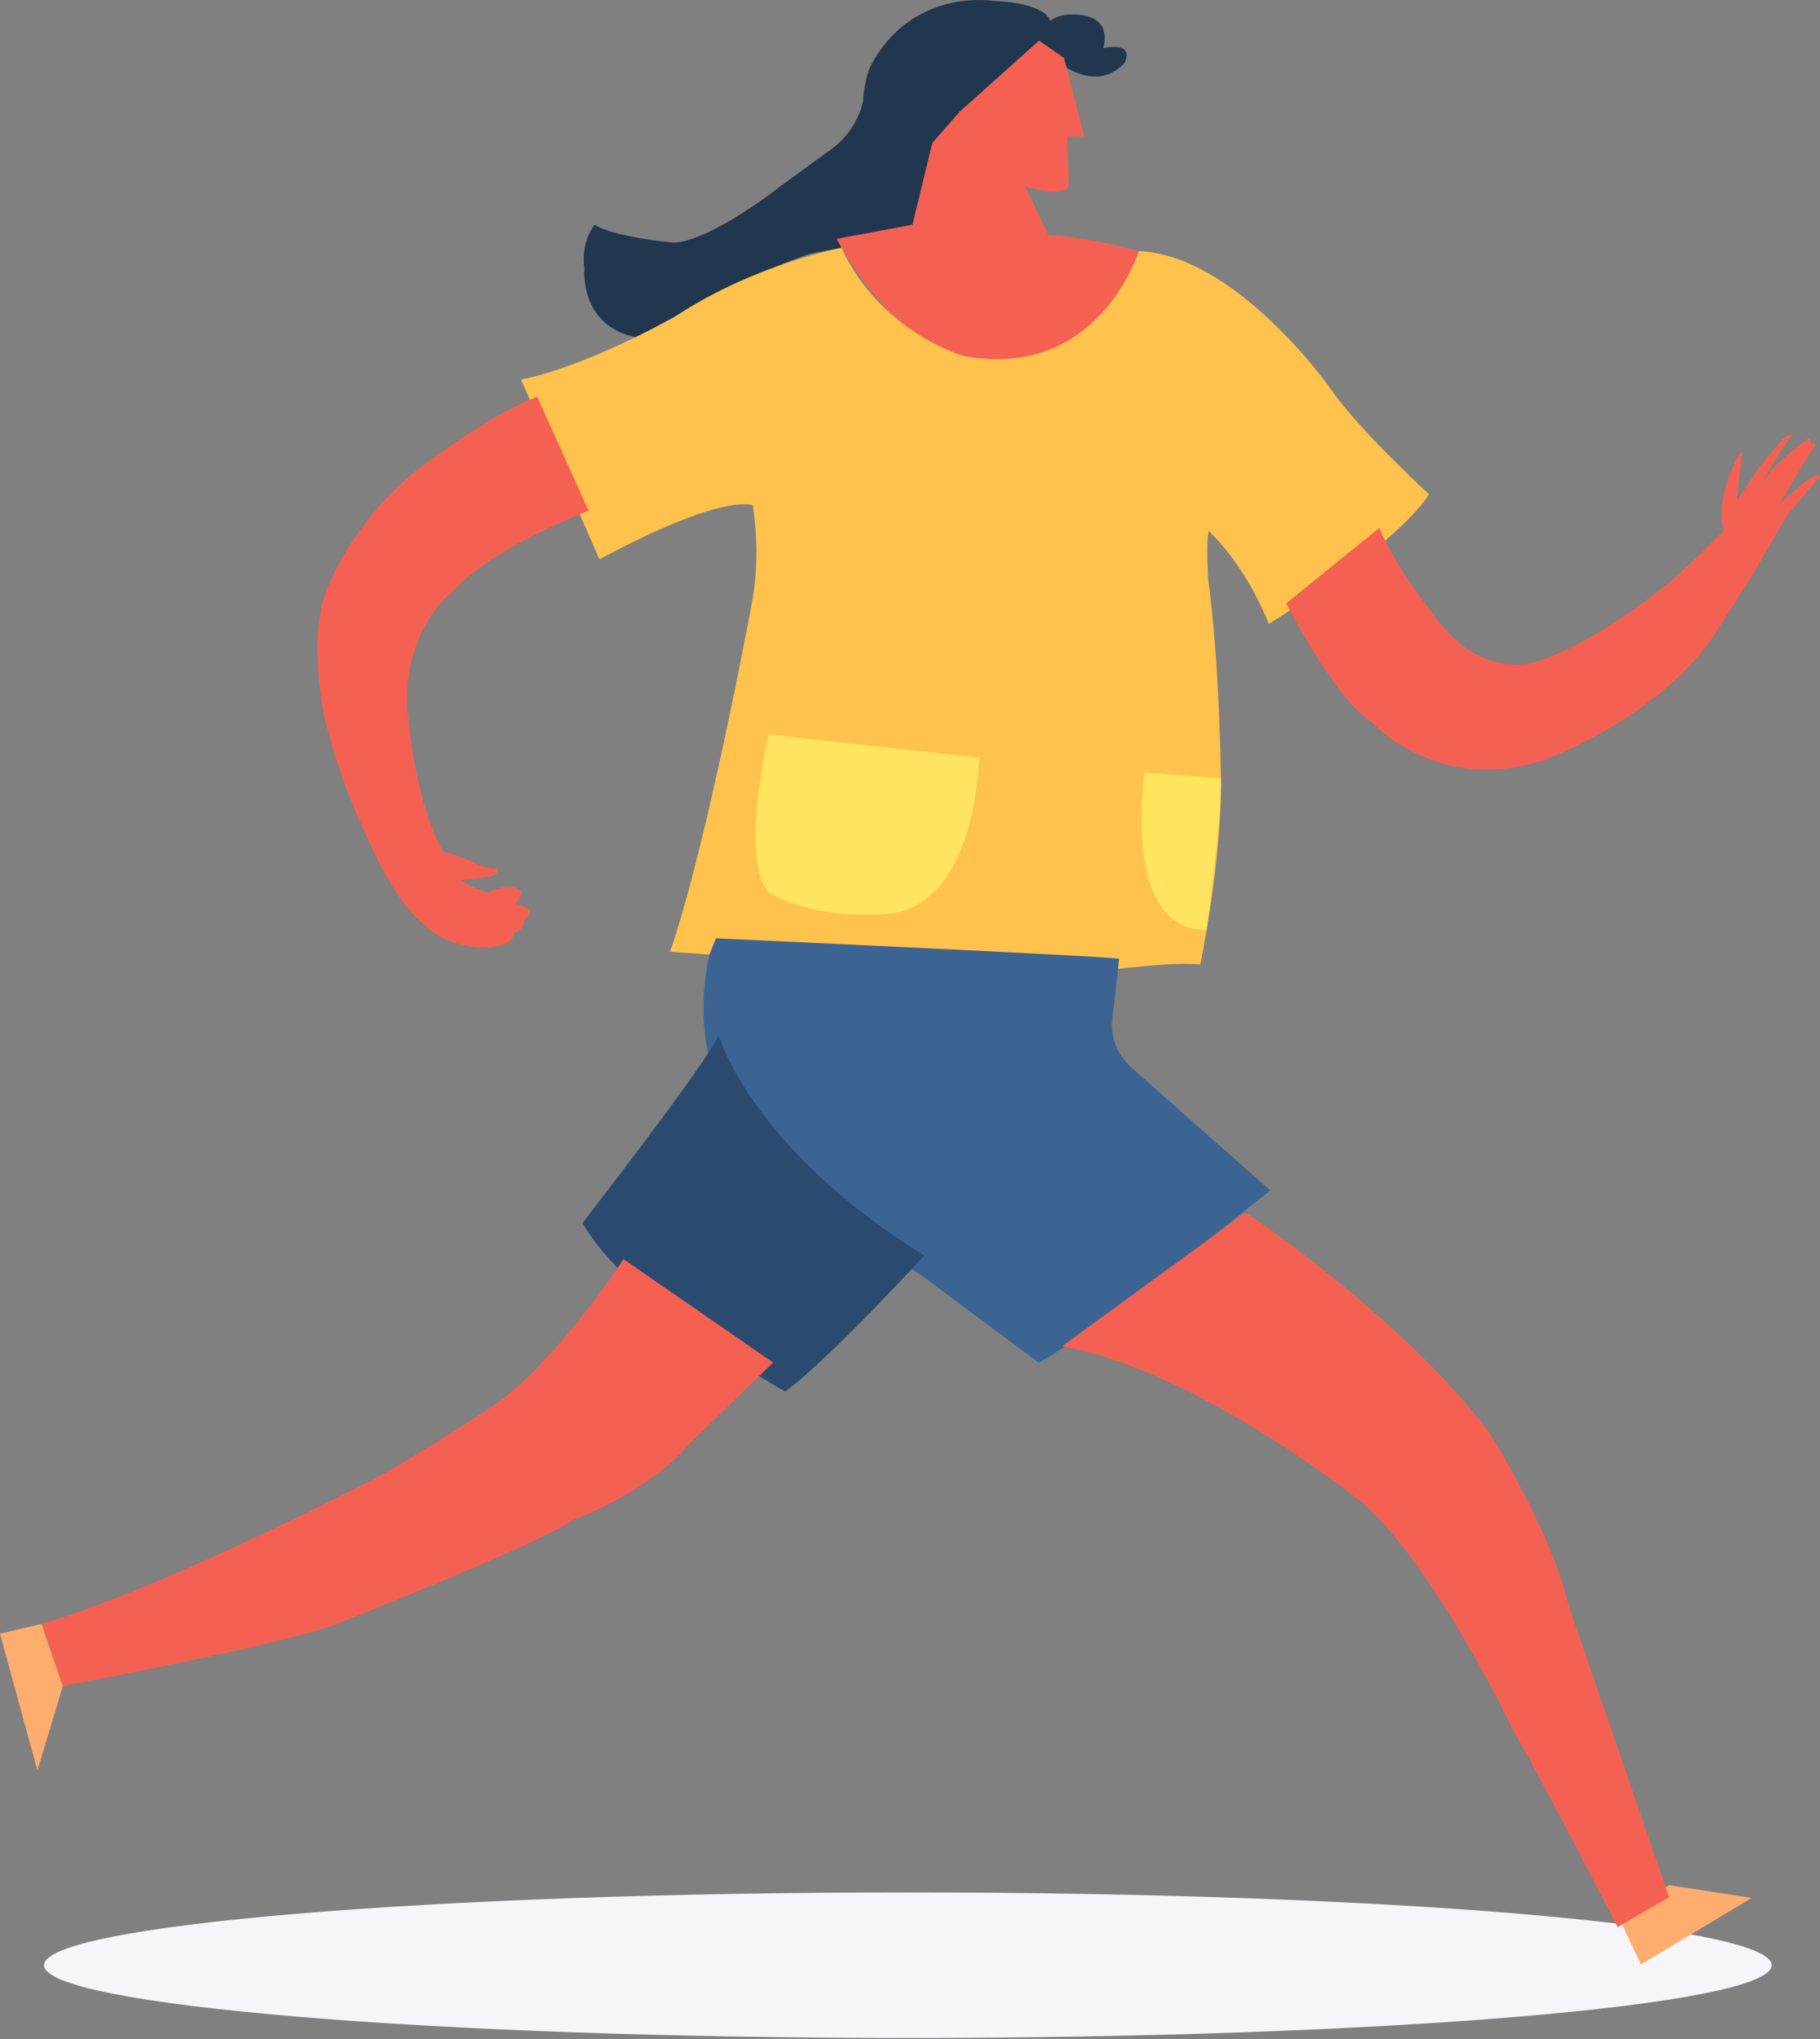 <svg width="150" height="168" viewBox="0 0 150 168" fill="none" xmlns="http://www.w3.org/2000/svg">
<rect x="0" y="0" width="150" height="168" fill="#808080" stroke="none"/>
<g style="mix-blend-mode:multiply">
<path fill-rule="evenodd" clip-rule="evenodd" d="M74.823 167.916C35.504 167.916 3.63 165.231 3.63 161.919C3.63 158.607 35.504 155.922 74.823 155.922C114.143 155.922 146.017 158.607 146.017 161.919C146.017 165.231 114.143 167.916 74.823 167.916Z" fill="#F5F5FA"/>
</g>
<path fill-rule="evenodd" clip-rule="evenodd" d="M86.027 4.121C86.027 4.121 89.829 8.205 92.661 5.21C92.661 5.21 93.709 3.42 90.916 3.965C90.916 3.965 91.769 1.631 89.17 1.242C89.17 1.242 87.346 0.97 86.571 1.748C86.571 1.748 86.376 0.27 81.876 0.075C81.876 0.075 75.165 -1.053 71.751 5.444C71.751 5.444 71.246 6.416 71.13 8.322C71.13 8.322 70.742 10.812 68.298 12.445L64.302 15.363C64.302 15.363 58.483 19.953 55.457 19.992C55.457 19.992 50.491 19.525 49.017 18.514C49.017 18.514 47.853 19.797 48.163 22.132C48.163 22.132 47.698 26.877 52.508 27.811C52.508 27.811 61.742 22.521 66.824 20.887C66.824 20.887 73.962 19.486 76.212 19.564L78.23 11.317C78.23 11.317 83.7 11.512 86.027 4.121" fill="#21364F"/>
<path fill-rule="evenodd" clip-rule="evenodd" d="M93.864 20.691C93.864 20.691 89.364 19.447 86.415 19.369L84.476 15.323C84.476 15.323 87.463 16.412 88.083 15.323L87.967 11.238H89.364L87.695 4.781L85.639 3.342L79.083 9.216L76.833 11.784L75.203 18.513L68.958 19.68C68.958 19.68 73.497 28.782 80.014 29.405C80.014 29.405 90.411 32.128 93.864 20.691" fill="#F46152"/>
<path fill-rule="evenodd" clip-rule="evenodd" d="M104.571 51.404C104.571 51.404 114.988 45.044 117.781 40.726C117.781 40.726 111.962 35.416 109.576 31.915C109.576 31.915 101.894 21.023 93.864 20.692C93.864 20.692 90.537 31.442 79.369 29.315C79.369 29.315 72.555 27.364 69.359 20.42C69.359 20.42 62.197 21.75 55.655 26.074C55.655 26.074 48.474 30.165 42.946 31.273L49.405 46.094C49.405 46.094 58.541 40.96 62.033 41.601C62.033 41.601 62.789 45.744 61.916 49.946C61.916 49.946 58.308 69.493 55.224 78.42C55.224 78.42 62.906 78.887 65.175 79.412C65.175 79.412 80.189 82.855 87.288 80.463C87.288 80.463 96.075 79.121 98.926 79.471C98.926 79.471 100.847 70.193 100.614 63.483C100.614 63.483 100.498 54.438 99.567 47.67C99.567 47.67 99.392 44.577 99.625 43.76C99.625 43.76 102.534 46.328 104.571 51.404" fill="#FFC24C"/>
<path fill-rule="evenodd" clip-rule="evenodd" d="M80.713 62.432L63.371 60.506C63.371 60.506 60.869 70.776 63.371 73.518C63.371 73.518 66.63 75.852 73.322 75.269C73.322 75.269 79.956 75.386 80.713 62.432" fill="#FFE461"/>
<path fill-rule="evenodd" clip-rule="evenodd" d="M100.63 64.123L94.329 63.656C94.329 63.656 92.348 76.688 99.449 76.62C99.449 76.62 100.703 67.153 100.63 64.123" fill="#FFE461"/>
<path fill-rule="evenodd" clip-rule="evenodd" d="M104.688 98.083C104.688 98.083 89.79 110.162 85.601 112.263L76.057 105.173C76.057 105.173 64.361 97.616 60.869 92.248C60.869 92.248 56.536 87.512 58.47 78.648L59.007 77.311C59.007 77.311 92.234 78.828 92.234 79.002C92.234 79.177 91.769 83.146 91.652 84.137C91.652 84.137 91.362 86.296 93.282 87.988L104.688 98.083Z" fill="#3C6493"/>
<path fill-rule="evenodd" clip-rule="evenodd" d="M76.174 103.451C76.174 103.451 68.376 111.971 64.71 114.655C64.71 114.655 51.733 107.361 48.009 100.767C48.009 100.767 58.25 87.58 59.239 85.305C59.239 85.305 61.8 94.524 76.174 103.451" fill="#2B4A6F"/>
<path fill-rule="evenodd" clip-rule="evenodd" d="M144.375 156.377L135.239 161.861L133.318 157.777L137.566 155.326L144.375 156.377Z" fill="#FFAC6F"/>
<path fill-rule="evenodd" clip-rule="evenodd" d="M3.084 145.873L3.04986e-05 134.612L3.433 133.795L5.179 138.93L3.084 145.873Z" fill="#FFAC6F"/>
<path fill-rule="evenodd" clip-rule="evenodd" d="M137.566 156.325L133.318 158.776C133.318 158.776 126.102 144.771 124.822 142.787C124.822 142.787 118.479 129.367 112.369 123.882C112.369 123.882 98.81 112.912 87.521 110.928L102.651 99.9C102.651 99.9 115.337 108.303 122.669 117.93C122.669 117.93 127.732 125.808 129.303 132.343L137.566 156.325Z" fill="#F46152"/>
<path fill-rule="evenodd" clip-rule="evenodd" d="M51.384 103.744C51.384 103.744 45.856 112.205 40.734 115.764C40.734 115.764 32.995 120.899 29.794 122.358C29.794 122.358 13.691 130.76 3.433 133.795L5.179 138.929C5.179 138.929 23.218 135.545 27.758 133.795C27.758 133.795 43.993 127.434 47.252 125.217C47.252 125.217 53.362 123.058 56.795 118.974L63.72 112.263L51.384 103.744Z" fill="#F46152"/>
<path fill-rule="evenodd" clip-rule="evenodd" d="M143.405 37.302C143.405 37.302 141.31 40.764 142.047 43.72C142.047 43.72 138.943 46.91 137.275 48.233C137.275 48.233 130.913 53.445 126.219 54.613C126.219 54.613 122.223 55.818 118.693 51.345C118.693 51.345 114.891 46.677 113.688 43.487L106.007 49.711C106.007 49.711 109.886 57.452 113.028 59.475C113.028 59.475 118.382 65.466 127.15 62.665C127.15 62.665 136.111 59.475 141 52.745C141 52.745 144.491 47.377 144.996 46.404L147.129 42.709C147.129 42.709 149.418 39.83 150 39.364C150 39.364 149.845 38.77 148.536 39.908L146.761 41.396C146.761 41.396 148.914 37.633 149.612 36.699C149.612 36.699 149.554 36.393 149.19 36.568C149.19 36.568 149.307 36.057 149.016 36.159C149.016 36.159 146.295 37.953 145.102 39.938C145.102 39.938 146.994 36.597 147.808 35.766C147.808 35.766 147.299 35.78 146.994 36.116C146.994 36.116 145.058 38.245 144.535 39.164L143.153 41.221C143.153 41.221 143.24 40.433 143.313 39.645C143.313 39.645 143.546 37.618 143.589 37.312C143.589 37.312 143.515 37.109 143.405 37.302" fill="#F46152"/>
<path fill-rule="evenodd" clip-rule="evenodd" d="M48.513 42.088C48.513 42.088 40.599 45.083 37.418 48.623C37.418 48.623 32.723 52.046 33.693 59.554C33.693 59.554 34.275 66.284 36.564 70.213C36.564 70.213 38.275 70.602 39.119 71.112C39.119 71.112 40.211 71.667 40.953 71.535C40.953 71.535 41.287 72.075 40.283 72.236C40.283 72.236 38.407 72.527 37.956 72.513C37.956 72.513 39.221 73.33 40.211 73.548C40.211 73.548 42.087 72.557 42.946 73.446C42.946 73.446 42.917 74.161 42.407 74.453C42.407 74.453 43.659 74.701 43.644 75.226C43.644 75.226 43.498 75.605 43.193 75.766C43.193 75.766 43.339 76.495 42.32 76.903C42.32 76.903 42.437 77.91 40.341 78.041C40.341 78.041 37.112 78.406 34.784 76.028C34.784 76.028 32.587 74.453 30.231 68.91C30.231 68.91 27.932 64.3 26.681 58.844C26.681 58.844 25.517 53.096 26.681 49.304C26.681 49.304 28.223 43.936 34.042 38.976C34.042 38.976 40.414 34.016 44.284 32.703L48.513 42.088Z" fill="#F46152"/>
</svg>
